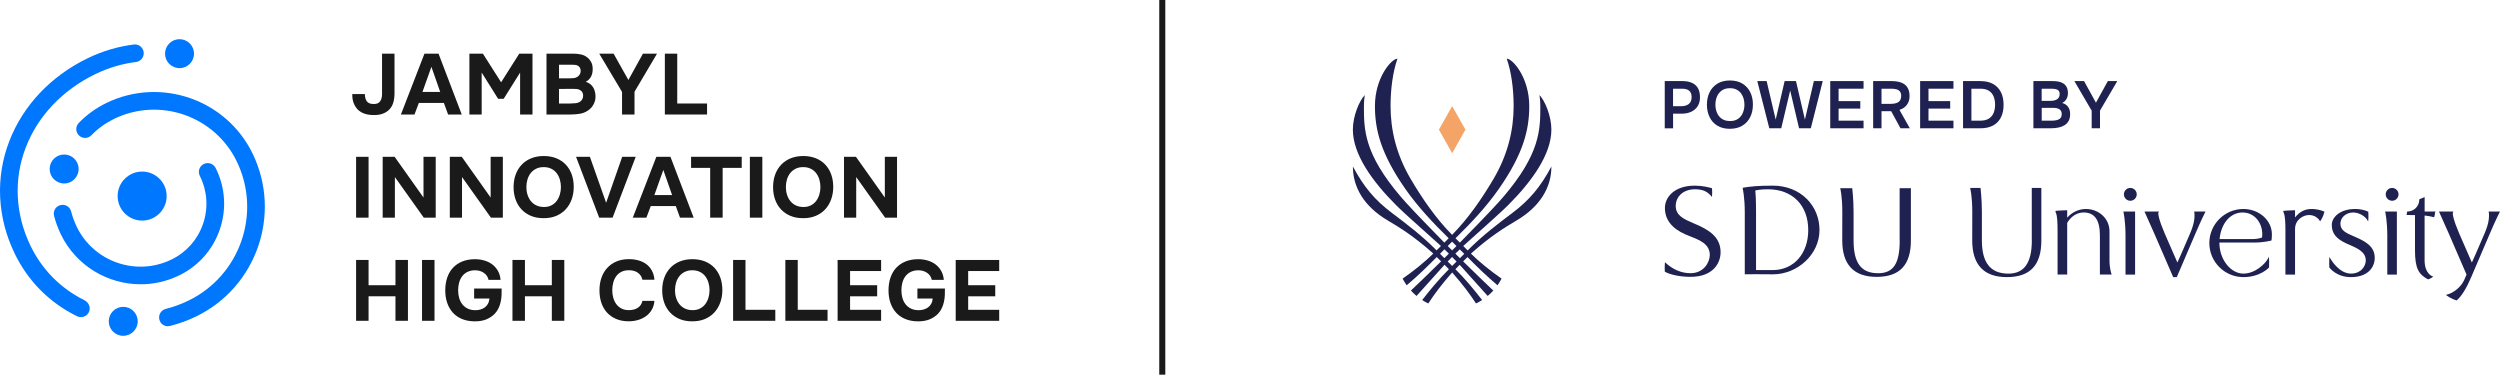 <?xml version="1.0" encoding="UTF-8"?>
<svg id="Layer_1" data-name="Layer 1" xmlns="http://www.w3.org/2000/svg" viewBox="0 0 942.5 141.25">
  <defs>
    <style>
      .cls-1 {
        fill: #07f;
      }

      .cls-2 {
        fill: #f5a467;
      }

      .cls-3 {
        fill: #1f2150;
      }

      .cls-4 {
        fill: #1a1a1a;
      }
    </style>
  </defs>
  <g>
    <g>
      <path class="cls-4" d="m148.74,34.94c0,1.43-.16,2.67-.47,3.73s-.84,1.96-1.57,2.69c-.65.65-1.47,1.16-2.46,1.52-.99.37-2.16.53-3.5.49-2.53-.02-4.48-.71-5.87-2.07-.67-.69-1.19-1.52-1.56-2.5-.37-.97-.53-2.08-.49-3.34h4.73c0,1.08.23,1.97.7,2.67.46.7,1.31,1.06,2.54,1.09,1.21.02,2.05-.32,2.53-1.04.48-.71.71-1.61.71-2.69v-15.26h4.7v14.71Z"/>
      <path class="cls-4" d="m157.91,38.8l-1.65,4.37h-5.12l8.88-22.94h5.31l8.75,22.94h-5.15l-1.59-4.37h-9.43Zm1.36-4.15h6.68l-3.31-9.46-3.37,9.46Z"/>
      <path class="cls-4" d="m182.05,20.23l6.87,10.79,6.84-10.79h4.99v22.94h-4.67v-15.81l-6.19,9.88h-2.11l-6.19-9.88v15.81h-4.63v-22.94h5.09Z"/>
      <path class="cls-4" d="m206.03,43.17v-22.94h10.18c1.06,0,2.04.11,2.93.32.9.22,1.68.61,2.35,1.17.54.43,1,1,1.38,1.7.38.7.57,1.55.57,2.54.02,1.06-.17,2-.57,2.82-.4.82-1.07,1.51-2.03,2.07.67.19,1.24.49,1.72.88.47.39.86.84,1.15,1.36.29.52.5,1.08.63,1.69.13.61.18,1.23.16,1.88-.04,1.04-.32,1.99-.83,2.87-.51.87-1.17,1.58-1.99,2.12-.97.67-2.04,1.09-3.21,1.26-1.17.17-2.32.26-3.47.26h-8.98Zm8.85-13.64c.48,0,.95-.03,1.43-.08.48-.05.92-.2,1.33-.44.35-.22.64-.51.88-.88.24-.37.37-.8.39-1.3.02-.52-.07-.94-.26-1.26-.19-.32-.43-.57-.71-.75-.35-.22-.75-.34-1.2-.37-.45-.03-.92-.05-1.39-.05h-4.6v5.12h4.15Zm-4.15,9.49h4.28c.63,0,1.29-.04,1.99-.11s1.3-.3,1.8-.66c.3-.24.55-.54.75-.89.19-.36.29-.8.29-1.34,0-.5-.11-.92-.32-1.26-.22-.35-.49-.61-.81-.78-.37-.24-.78-.38-1.25-.42-.46-.04-.95-.06-1.44-.06l-5.28.03v5.51Z"/>
      <path class="cls-4" d="m242.39,20.23h5.31l-8.49,14.36v8.59h-4.7v-8.52l-8.59-14.42h5.41l5.57,9.92,5.48-9.92Z"/>
      <path class="cls-4" d="m255.32,39.02h11.24v4.15h-15.91v-22.94h4.67v18.79Z"/>
      <path class="cls-4" d="m138.95,82.06h-4.7v-22.94h4.7v22.94Z"/>
      <path class="cls-4" d="m148.77,59.11l10.89,15.36v-15.36h4.6v22.94h-4.5l-10.89-15.3v15.3h-4.6v-22.94h4.5Z"/>
      <path class="cls-4" d="m174.08,59.11l10.89,15.36v-15.36h4.6v22.94h-4.5l-10.89-15.3v15.3h-4.6v-22.94h4.5Z"/>
      <path class="cls-4" d="m204.99,58.82c1.75,0,3.33.28,4.73.84,1.4.56,2.59,1.36,3.56,2.38.97,1.03,1.72,2.25,2.24,3.68.52,1.43.78,3,.78,4.73s-.26,3.25-.78,4.7c-.52,1.45-1.26,2.7-2.24,3.76s-2.17,1.88-3.58,2.48c-1.42.59-3.02.88-4.81.86-1.79,0-3.39-.3-4.78-.89-1.39-.59-2.57-1.41-3.53-2.45-.96-1.04-1.7-2.27-2.2-3.69-.51-1.43-.76-2.98-.76-4.67s.26-3.31.79-4.75c.53-1.44,1.28-2.67,2.27-3.71.98-1.04,2.18-1.84,3.58-2.41,1.4-.57,2.98-.86,4.73-.86Zm-6.55,11.67c0,.99.13,1.94.41,2.84.27.9.67,1.69,1.2,2.38.53.69,1.2,1.25,2.03,1.67.82.42,1.78.64,2.88.66,1.06.02,2-.17,2.82-.57.82-.4,1.5-.95,2.04-1.65.54-.7.95-1.51,1.23-2.43.28-.92.42-1.87.42-2.87s-.14-1.91-.4-2.82c-.27-.91-.67-1.71-1.2-2.41-.53-.7-1.2-1.26-2.03-1.67-.82-.41-1.78-.62-2.88-.62s-2.03.21-2.85.62c-.82.41-1.5.96-2.04,1.65-.54.69-.95,1.49-1.21,2.38-.27.9-.41,1.84-.41,2.84Z"/>
      <path class="cls-4" d="m234.58,59.11h5.09l-8.72,22.94h-5.06l-8.72-22.94h5.22l6.12,17.34,6.06-17.34Z"/>
      <path class="cls-4" d="m245.34,77.68l-1.65,4.37h-5.12l8.88-22.94h5.31l8.75,22.94h-5.15l-1.59-4.37h-9.43Zm1.36-4.15h6.68l-3.31-9.46-3.37,9.46Z"/>
      <path class="cls-4" d="m260.54,63.29v-4.18h19.09v4.18h-7.19v18.76h-4.7v-18.76h-7.19Z"/>
      <path class="cls-4" d="m287.4,82.06h-4.7v-22.94h4.7v22.94Z"/>
      <path class="cls-4" d="m302.82,58.82c1.75,0,3.33.28,4.73.84,1.4.56,2.59,1.36,3.56,2.38.97,1.03,1.72,2.25,2.24,3.68.52,1.43.78,3,.78,4.73s-.26,3.25-.78,4.7c-.52,1.45-1.26,2.7-2.24,3.76s-2.17,1.88-3.58,2.48c-1.42.59-3.02.88-4.81.86-1.79,0-3.39-.3-4.78-.89-1.39-.59-2.57-1.41-3.53-2.45-.96-1.04-1.7-2.27-2.2-3.69-.51-1.43-.76-2.98-.76-4.67s.26-3.31.79-4.75c.53-1.44,1.28-2.67,2.27-3.71.98-1.04,2.18-1.84,3.58-2.41,1.4-.57,2.98-.86,4.73-.86Zm-6.55,11.67c0,.99.13,1.94.41,2.84.27.9.67,1.69,1.2,2.38.53.69,1.2,1.25,2.03,1.67.82.42,1.78.64,2.88.66,1.06.02,2-.17,2.82-.57.82-.4,1.5-.95,2.04-1.65.54-.7.95-1.51,1.23-2.43.28-.92.42-1.87.42-2.87s-.14-1.91-.4-2.82c-.27-.91-.67-1.71-1.2-2.41-.53-.7-1.2-1.26-2.03-1.67-.82-.41-1.78-.62-2.88-.62s-2.03.21-2.85.62c-.82.41-1.5.96-2.04,1.65-.54.69-.95,1.49-1.21,2.38-.27.9-.41,1.84-.41,2.84Z"/>
      <path class="cls-4" d="m322.69,59.11l10.89,15.36v-15.36h4.6v22.94h-4.5l-10.89-15.3v15.3h-4.6v-22.94h4.5Z"/>
      <path class="cls-4" d="m138.95,107.53h10.14v-9.53h4.7v22.94h-4.7v-9.24h-10.14v9.24h-4.7v-22.94h4.7v9.53Z"/>
      <path class="cls-4" d="m163.81,120.94h-4.7v-22.94h4.7v22.94Z"/>
      <path class="cls-4" d="m172.72,109.44c0,.99.12,1.94.37,2.84.25.9.63,1.68,1.15,2.37.52.68,1.18,1.23,1.98,1.64.8.41,1.75.63,2.85.65.67.02,1.32-.05,1.96-.23.64-.17,1.2-.44,1.7-.79.5-.36.9-.81,1.22-1.38.31-.56.5-1.22.57-1.98h-5.77v-3.79h10.37c.02.82.01,1.66-.03,2.53-.04.86-.16,1.71-.34,2.53-.18.82-.45,1.62-.81,2.38-.36.77-.83,1.45-1.41,2.06-.82.86-1.85,1.56-3.08,2.09-1.23.53-2.71.79-4.44.79s-3.39-.29-4.78-.86c-1.39-.57-2.56-1.38-3.5-2.41-.94-1.04-1.65-2.27-2.14-3.69-.49-1.43-.73-2.99-.73-4.7s.24-3.35.73-4.8c.49-1.45,1.2-2.68,2.16-3.71.95-1.03,2.12-1.83,3.52-2.4,1.39-.57,2.99-.86,4.78-.86,1.23,0,2.41.16,3.53.49,1.12.32,2.12.81,2.98,1.46.86.65,1.58,1.46,2.14,2.43.56.97.9,2.11,1.01,3.4h-4.54c-.22-1.1-.82-1.99-1.8-2.66-.98-.67-2.15-.98-3.52-.94-1.08.04-2.01.28-2.79.7s-1.42.98-1.91,1.67c-.5.69-.86,1.49-1.09,2.38-.23.9-.34,1.83-.34,2.8Z"/>
      <path class="cls-4" d="m197.9,107.53h10.14v-9.53h4.7v22.94h-4.7v-9.24h-10.14v9.24h-4.7v-22.94h4.7v9.53Z"/>
      <path class="cls-4" d="m230.82,109.4c0,.97.12,1.91.37,2.82s.63,1.71,1.13,2.4c.51.69,1.16,1.25,1.94,1.67.79.42,1.73.63,2.84.63,1.38,0,2.52-.31,3.42-.92.9-.62,1.45-1.47,1.67-2.58h4.54c-.11,1.28-.44,2.39-1,3.35-.56.96-1.29,1.77-2.17,2.41-.89.65-1.89,1.13-3.01,1.46-1.12.32-2.29.49-3.5.49-1.79,0-3.38-.29-4.75-.88-1.37-.58-2.53-1.39-3.47-2.43-.94-1.04-1.65-2.27-2.12-3.69-.48-1.43-.71-2.99-.71-4.7s.24-3.21.73-4.65c.49-1.44,1.2-2.68,2.16-3.73.95-1.05,2.11-1.87,3.48-2.46,1.37-.59,2.95-.89,4.75-.89,1.25,0,2.43.15,3.53.45,1.1.3,2.08.77,2.95,1.39.86.63,1.57,1.43,2.12,2.41.55.98.89,2.15,1.02,3.52h-4.54c-.24-1.1-.8-1.98-1.69-2.62-.89-.65-2.02-.97-3.4-.97-1.1,0-2.05.2-2.84.6-.79.4-1.44.95-1.94,1.64-.51.69-.89,1.5-1.13,2.41-.25.92-.37,1.87-.37,2.87Z"/>
      <path class="cls-4" d="m261.02,97.71c1.75,0,3.33.28,4.73.84,1.4.56,2.59,1.36,3.56,2.38.97,1.03,1.72,2.25,2.24,3.68.52,1.43.78,3,.78,4.73s-.26,3.25-.78,4.7c-.52,1.45-1.26,2.7-2.24,3.76-.97,1.06-2.17,1.88-3.58,2.48-1.42.59-3.02.88-4.81.86-1.79,0-3.39-.3-4.78-.89-1.39-.59-2.57-1.41-3.53-2.45-.96-1.04-1.7-2.27-2.2-3.69-.51-1.43-.76-2.98-.76-4.67s.26-3.31.79-4.75c.53-1.44,1.28-2.67,2.27-3.71.98-1.04,2.18-1.84,3.58-2.41,1.4-.57,2.98-.86,4.73-.86Zm-6.55,11.67c0,.99.13,1.94.41,2.84.27.9.67,1.69,1.2,2.38.53.69,1.2,1.25,2.03,1.67.82.42,1.78.64,2.88.66,1.06.02,2-.17,2.82-.57.82-.4,1.5-.95,2.04-1.65.54-.7.95-1.51,1.23-2.43.28-.92.42-1.87.42-2.87s-.14-1.91-.4-2.82c-.27-.91-.67-1.71-1.2-2.41-.53-.7-1.2-1.26-2.03-1.67-.82-.41-1.78-.62-2.88-.62s-2.03.21-2.85.62c-.82.41-1.5.96-2.04,1.65-.54.69-.95,1.49-1.21,2.38-.27.9-.41,1.84-.41,2.84Z"/>
      <path class="cls-4" d="m281.05,116.79h11.24v4.15h-15.91v-22.94h4.67v18.79Z"/>
      <path class="cls-4" d="m300.75,116.79h11.24v4.15h-15.91v-22.94h4.67v18.79Z"/>
      <path class="cls-4" d="m332.18,98v4.18h-11.7v5.35h10.21v4.18h-10.21v5.09h11.7v4.15h-16.4v-22.94h16.4Z"/>
      <path class="cls-4" d="m339.83,109.44c0,.99.12,1.94.37,2.84.25.9.63,1.68,1.15,2.37.52.68,1.18,1.23,1.98,1.64.8.41,1.75.63,2.85.65.67.02,1.32-.05,1.96-.23.64-.17,1.2-.44,1.7-.79.5-.36.9-.81,1.22-1.38.31-.56.5-1.22.57-1.98h-5.77v-3.79h10.37c.02.82.01,1.66-.03,2.53-.04.86-.16,1.71-.34,2.53-.18.82-.45,1.62-.81,2.38-.36.77-.83,1.45-1.41,2.06-.82.86-1.85,1.56-3.08,2.09-1.23.53-2.71.79-4.44.79s-3.39-.29-4.78-.86c-1.39-.57-2.56-1.38-3.5-2.41-.94-1.04-1.65-2.27-2.14-3.69-.49-1.43-.73-2.99-.73-4.7s.24-3.35.73-4.8c.49-1.45,1.2-2.68,2.16-3.71.95-1.03,2.12-1.83,3.52-2.4,1.39-.57,2.99-.86,4.78-.86,1.23,0,2.41.16,3.53.49,1.12.32,2.12.81,2.98,1.46.86.65,1.58,1.46,2.14,2.43.56.97.9,2.11,1.01,3.4h-4.54c-.22-1.1-.82-1.99-1.8-2.66-.98-.67-2.15-.98-3.52-.94-1.08.04-2.01.28-2.79.7s-1.42.98-1.91,1.67c-.5.69-.86,1.49-1.09,2.38-.23.9-.34,1.83-.34,2.8Z"/>
      <path class="cls-4" d="m376.7,98v4.18h-11.7v5.35h10.21v4.18h-10.21v5.09h11.7v4.15h-16.4v-22.94h16.4Z"/>
    </g>
    <g>
      <circle class="cls-1" cx="67.68" cy="20.23" r="5.46"/>
      <circle class="cls-1" cx="53.59" cy="73.92" r="9.24"/>
      <path class="cls-1" d="m54.19,20.08h0c0,1.69-1.26,3.09-2.94,3.3-4.86.6-10.03,2-15.34,4.58-12.32,5.96-21.63,15.77-26.19,27.62-4.63,11.99-3.99,25.17,1.8,37.12,4.35,8.97,11.35,16.04,20.24,20.44,1.48.73,2.39,2.37,1.96,3.97-.42,1.53-1.78,2.45-3.21,2.45-.48,0-.99-.11-1.45-.34-10.35-5.05-18.48-13.22-23.52-23.62-6.6-13.62-7.33-28.68-2.02-42.42,5.19-13.43,15.67-24.51,29.51-31.21,5.62-2.73,11.48-4.46,17.46-5.2,1.97-.24,3.71,1.33,3.71,3.31Z"/>
      <path class="cls-1" d="m63.3,123c-1.49,0-2.84-1-3.22-2.51-.45-1.78.63-3.59,2.41-4.04,2.93-.74,5.81-1.79,8.55-3.12,19.49-9.45,27.67-32.99,18.22-52.48-8.32-17.16-29.07-24.36-46.23-16.05-3.24,1.58-6.12,3.66-8.56,6.18-1.27,1.32-3.38,1.36-4.7.08-1.32-1.27-1.36-3.38-.08-4.7,2.98-3.09,6.49-5.62,10.44-7.55,20.48-9.91,45.2-1.33,55.12,19.13,11.04,22.79,1.49,50.32-21.3,61.36-3.15,1.52-6.45,2.73-9.82,3.58-.27.07-.55.1-.82.1Z"/>
      <path class="cls-1" d="m53.03,107.17c-12.39,0-24.32-6.93-30.08-18.8-1.12-2.33-1.98-4.69-2.57-7.02-.45-1.78.63-3.59,2.41-4.03,1.79-.45,3.59.63,4.03,2.41.48,1.91,1.19,3.84,2.11,5.76,6.42,13.24,22.43,18.79,35.69,12.37,5.63-2.73,9.85-7.48,11.9-13.39,2.05-5.9,1.68-12.25-1.05-17.88l-.08-.17c-.89-1.61-.31-3.63,1.3-4.52,1.61-.89,3.63-.31,4.52,1.3.11.19.21.39.3.58,3.46,7.13,3.94,15.28,1.31,22.86-2.63,7.58-8.06,13.68-15.28,17.19-4.67,2.26-9.62,3.34-14.5,3.34Z"/>
      <circle class="cls-1" cx="24.18" cy="63.71" r="5.46"/>
      <circle class="cls-1" cx="46.46" cy="121.14" r="5.46"/>
    </g>
  </g>
  <rect class="cls-4" x="437.04" width="2.28" height="141.25"/>
  <g>
    <g>
      <polygon class="cls-2" points="552.47 48.87 547.47 57.75 542.47 48.87 547.47 39.99 552.47 48.87"/>
      <path class="cls-3" d="m554.89,95.3c7.12-6.3,12.22-9.44,16.86-12.19,8.96-5.3,13.13-12.54,13.13-20.34-4.17,7.8-8.33,12.7-14.72,17.51-5.47,4.12-11.15,8.42-16.61,13.89-1.21,1.21-6,6-7.21,7.21-3.86,3.86-7.13,7.82-10.18,11.74.74.48,1.5.91,2.3,1.29,2.18-3.34,4.93-7.09,9-11.69.5-.56,6.87-6.93,7.43-7.43m-3.11-2.67c10.52-9.39,14.77-13.26,16.75-15.24,8.85-8.84,16.34-19.1,16.34-28.52,0-5.27-2.53-11.06-4.51-13.03,0,0,.34,1.73.34,4.15,0,8.88,0,17.9-13.95,34.25-1.95,2.28-6.39,7.07-16.31,17.17-1.14,1.16-5.71,5.73-6.87,6.87-5.13,5.04-8.89,8.66-11.65,11.27.66.73,1.37,1.4,2.12,2.03,2.41-2.64,5.82-6.44,10.74-11.96,1.1-1.24,5.75-5.88,6.98-6.98m13.29-21.39c9.31-13.35,11.48-22.37,11.48-31.25,0-10.75-6.25-17.87-8.49-17.87,1.78,5.11,2.6,11.6,2.6,17.87,0,8.88-2.1,18.21-7.65,27.58-4.43,7.49-9.46,14.77-15.53,20.95-1.13,1.14-5.64,5.66-6.79,6.79-3.64,3.58-7.66,6.79-11.88,9.73.45.87.96,1.71,1.53,2.51,4.06-3.42,7.94-7.17,11.63-10.95,1.12-1.15,5.65-5.67,6.8-6.8,5.88-5.75,11.68-11.93,16.3-18.56m-17.59,31.48c4.07,4.6,6.82,8.35,9,11.69.8-.38,1.56-.82,2.3-1.29-3.04-3.92-6.32-7.89-10.18-11.74-1.21-1.21-6-6-7.21-7.21-5.46-5.46-11.15-9.77-16.61-13.89-6.39-4.81-10.55-9.72-14.72-17.51,0,7.8,4.16,15.04,13.13,20.34,4.64,2.74,9.74,5.89,16.86,12.19.56.5,6.93,6.87,7.43,7.43m2.66-3.11c4.93,5.52,8.33,9.32,10.74,11.96.75-.63,1.46-1.31,2.12-2.03-2.76-2.6-6.51-6.23-11.65-11.27-1.16-1.14-5.73-5.71-6.87-6.87-9.92-10.1-14.36-14.89-16.31-17.17-13.95-16.35-13.95-25.37-13.95-34.25,0-2.42.34-4.15.34-4.15-1.97,1.97-4.51,7.76-4.51,13.03,0,9.42,7.49,19.68,16.34,28.52,1.98,1.98,6.23,5.85,16.75,15.24,1.24,1.1,5.88,5.75,6.98,6.98m-3.97-9.81c1.15,1.12,5.67,5.65,6.8,6.8,3.7,3.78,7.57,7.53,11.63,10.95.57-.8,1.08-1.64,1.53-2.51-4.22-2.94-8.25-6.16-11.88-9.73-1.14-1.13-5.66-5.64-6.79-6.79-6.07-6.17-11.1-13.45-15.53-20.95-5.54-9.37-7.65-18.7-7.65-27.58,0-6.27.82-12.76,2.6-17.87-2.24,0-8.49,7.12-8.49,17.87,0,8.88,2.17,17.89,11.48,31.25,4.62,6.63,10.42,12.81,16.3,18.56"/>
    </g>
    <g>
      <g>
        <path class="cls-3" d="m639.38,84.57h0c-.31-.13-.61-.27-.92-.4-3.6-1.55-6.71-2.89-6.71-6.5s2.9-6.31,7.21-6.31c2.91,0,4.68.76,6.3,2.71l.14.17.02-.22c.16-1.58,0-2.98,0-2.99v-.06s-.06-.02-.06-.02c-.96-.29-3.5-.96-6.4-.96-7.75,0-11.29,4.36-11.29,8.41,0,4.36,2.58,7.7,7.66,9.93.62.27,1.25.52,1.92.79,3.61,1.43,7.34,2.91,7.34,7.01,0,2.77-2.3,6.87-7.25,6.87-3.44,0-6.65-1.35-9.53-4.02l-.14-.13v.19s-.15,1.91-.03,3.35v.05s.05.02.05.02c1.65.95,5.27,1.91,9.65,1.91,8.36,0,11.32-5.02,11.32-9.31,0-5.93-4.79-8.53-9.29-10.5"/>
        <path class="cls-3" d="m668.28,69.99c-5.57,0-8.5.31-11.19.78h-.08s0,.28,0,.28c0,.03.77,3.41.77,8.87v23.5s2.55-.06,4.76-.04c1.46.02,3.28.04,5.88.04,9.21,0,17.53-7.49,17.53-16.69,0-4.5-1.7-8.67-4.79-11.75-3.23-3.22-7.81-5-12.89-5m-6.52,1.84c.34-.09,1.87-.46,4.8-.46,9.21,0,15.16,6.04,15.16,15.38,0,8.84-5.44,15.02-13.24,15.07h-6.44v-21.88c0-5.29-.23-7.66-.28-8.1"/>
        <path class="cls-3" d="m716.19,90.67c0,4.36-.61,7.44-1.88,9.39-1.28,1.98-3.32,2.95-6.22,2.95-6.42,0-9.29-3.81-9.29-12.34v-10.74c0-4.62-.48-8.86-.49-8.9v-.08h-4.55l.03.11s.76,2.91.76,8.87l-.02,10.74c0,9.1,4.36,13.71,12.96,13.71s12.92-4.36,12.92-13.71v-19.73h-4.24v19.73Z"/>
      </g>
      <g>
        <path class="cls-3" d="m766,90.67c0,8.4-2.88,12.49-8.82,12.49-6.73,0-10.01-4.08-10.01-12.49v-10.74c0-4.63-.49-8.87-.49-8.91l-.02-.16h-3.93l.06.23s.76,2.9.76,8.84l-.02,10.74c0,9.16,4.39,13.8,13.05,13.8s13.01-4.38,13.01-13.8v-19.82h-3.61v19.82Z"/>
        <path class="cls-3" d="m795.28,98.16v-10.97c0-4.71-3.92-8.4-8.91-8.4-2.67,0-5.21,1.19-7.04,3.27v-2.8h-.18c-1.61,0-4.02.22-4.05.22l-.17.02v.5s.06.05.06.05c.03.03.71.82.71,6.53v16.93h3.63v-19.5c1.48-2.49,3.73-3.91,6.18-3.91,4.14,0,6.15,2.83,6.15,8.66v14.75h4.46l-.1-.25s-.74-1.92-.74-5.11"/>
        <path class="cls-3" d="m800.56,79.97s.76,3.4.76,8.85v14.7h3.61v-23.77h-4.43l.05.22Z"/>
        <path class="cls-3" d="m803.13,70.85c-1.34,0-2.42,1.09-2.42,2.42s1.09,2.42,2.42,2.42,2.42-1.09,2.42-2.42-1.09-2.42-2.42-2.42"/>
        <path class="cls-3" d="m827.24,79.96s.22,1.06,0,2.79c-.2,1.55-.69,3.19-1.61,5.33-3.8,8.85-4.17,9.62-4.44,10.18-.08.18-.16.33-.32.7-.94-2.13-2.88-6.53-4.76-10.9-2.22-5.16-2.64-7.56-2.34-8.04l.18-.28h-5.49l.12.26s1.8,3.98,3.66,8.21c.36.81,1.24,2.86,2.31,5.33,1.52,3.51,3.4,7.88,4.69,10.82l.05.11h1.36l6.95-16.24c2.36-5.52,3.74-8.2,3.76-8.22l.14-.27h-4.29l.05.22Z"/>
        <path class="cls-3" d="m845.76,78.79c-7.08,0-12.84,5.76-12.84,12.84s5.76,12.84,12.84,12.84c6.37,0,9.6-3.55,9.63-3.58l.04-.05v-.06c.09-1.11,0-3.22,0-3.31l-.03-.69-.32.62c-1.03,2.01-4.83,5.75-9.33,5.75-4.81,0-9.03-5.38-9.03-11.52,0-.06,0-.13,0-.19h13.47c3.39-.03,6.03-.74,6.05-.75l.12-.03.04-.4c.07-.68.1-1.02.1-1.96,0-5.24-4.82-9.51-10.75-9.51m-.35,1.32h.07c2.14.02,3.99.86,5.37,2.45,1.57,1.81,2.3,4.41,1.96,6.99-.36.13-1.7.57-3.29.57h-12.72c.54-5.9,4.06-10.01,8.61-10.01"/>
        <path class="cls-3" d="m871.56,78.79h-.18c-2.45,0-4.51,1.07-6.15,3.2v-2.73h-.18c-1.61,0-4.02.22-4.05.22l-.17.02v.5s.06.06.06.06c.03.03.71.82.71,6.53v16.93h3.63v-17.17c0-3.61,3.16-5.29,5.29-5.29,1.99,0,3.37,1.11,4.01,2.15l.14.23.16-.22c.04-.05.99-1.35,1.45-3.26l.03-.15-.13-.06c-1.23-.58-2.99-.94-4.62-.97"/>
        <path class="cls-3" d="m888.02,89.36l-.26-.11-.27-.11c-3-1.29-5.16-2.23-5.16-4.84.05-2.62,2.48-4.19,4.8-4.19s4.61,1.49,5.37,2.89l.29.52.06-.59c.11-1.11.01-2.93,0-3.01v-.11s-.11-.05-.11-.05c-1.28-.6-3.12-.97-4.8-.97-5.76,0-8.86,3.1-8.86,6.02,0,3.15,1.66,5.23,5.54,6.99.34.16.7.31,1.05.46,3.05,1.33,6.21,2.7,6.23,5.9,0,1.2-.53,2.47-1.45,3.4-.72.73-2.03,1.59-4.14,1.59-4.45,0-7.48-5.17-7.81-5.76l-.31-.55-.03.63c0,.08-.11,2.07,0,3.31v.05s.03.04.03.04c.02.04,2.55,3.61,8.12,3.61,3.02,0,5.46-.85,7.04-2.46,1.27-1.29,1.95-3.03,1.92-4.9,0-4.24-3.59-6.16-7.27-7.76"/>
        <path class="cls-3" d="m901.83,70.85c-1.34,0-2.42,1.09-2.42,2.42s1.09,2.42,2.42,2.42,2.42-1.09,2.42-2.42-1.09-2.42-2.42-2.42"/>
        <path class="cls-3" d="m899.25,79.97s.76,3.4.76,8.85v14.7h3.61v-23.77h-4.43l.05.22Z"/>
        <path class="cls-3" d="m914.08,74.3l-2.01.84v.12c0,2.47-1.98,4.48-4.42,4.48h-.15l-.23,1.32h.21s1.36.03,2.97.03v13.35c0,6.96,1.49,8.98,4.82,10.85l.07.04.07-.02c1.01-.3,1.64-.81,1.67-.83l.25-.21-.31-.1c-.12-.04-2.95-1.04-2.95-6.02v-16.9c1.45.14,2.35.37,3.3.6l.26.07.06-.14s.3-.71.31-1.76l.26-.26h-4.18v-5.45Z"/>
        <path class="cls-3" d="m938.21,79.74l.05.22s.22,1.06,0,2.79c-.2,1.56-.7,3.2-1.61,5.33-3.8,8.86-4.17,9.62-4.44,10.18-.08.17-.16.33-.32.7-.94-2.12-2.88-6.53-4.76-10.9-2.22-5.16-2.64-7.56-2.34-8.04l.18-.28h-5.49l.12.26s1.81,3.98,3.66,8.21c.35.81,1.22,2.82,2.27,5.25,1.38,3.2,3.09,7.14,4.36,10.06l-.9,2.06c-1.08,2.47-3.88,4.84-6.51,5.5l-.37.09.3.23c.07.05,1.67,1.27,3.66,1.83l.09.03.07-.06c1.8-1.56,3.64-4.53,5.47-8.84l6.9-16.13c2.36-5.52,3.74-8.2,3.76-8.22l.14-.27h-4.29Z"/>
      </g>
    </g>
    <g>
      <path class="cls-3" d="m627.61,48.36v-17.79h6.69c1.34,0,2.5.21,3.48.62.98.41,1.74,1.06,2.29,1.95s.82,2.05.82,3.5-.3,2.52-.91,3.45c-.6.92-1.43,1.61-2.46,2.08-1.04.46-2.23.69-3.57.69h-3.2v5.51h-3.14Zm3.14-8.33h3.14c1.16,0,2.09-.28,2.79-.83s1.06-1.43,1.06-2.62c0-1.04-.29-1.82-.88-2.35-.59-.53-1.49-.79-2.72-.79h-3.4v6.59Z"/>
      <path class="cls-3" d="m652.14,48.56c-1.83,0-3.38-.39-4.67-1.16-1.28-.77-2.26-1.84-2.94-3.22-.68-1.38-1.02-2.94-1.02-4.71s.34-3.38,1.03-4.74c.69-1.37,1.68-2.44,2.97-3.22s2.85-1.17,4.68-1.17,3.38.39,4.67,1.16c1.28.77,2.27,1.84,2.96,3.21.69,1.37,1.03,2.94,1.03,4.72s-.34,3.33-1.02,4.71c-.68,1.38-1.67,2.46-2.97,3.24-1.3.79-2.87,1.18-4.72,1.18Zm.05-2.92c1.27,0,2.31-.29,3.12-.88.81-.59,1.4-1.35,1.77-2.29.38-.94.57-1.94.57-2.99,0-.81-.1-1.58-.31-2.32-.21-.74-.54-1.4-.98-1.99-.44-.59-1.01-1.05-1.7-1.4s-1.51-.52-2.46-.52c-1.26,0-2.29.29-3.11.88-.81.59-1.41,1.35-1.8,2.29-.39.94-.58,1.95-.58,3.04s.19,2.08.58,3.02c.39.94.98,1.7,1.8,2.28s1.85.87,3.11.87Z"/>
      <path class="cls-3" d="m667.03,48.36l-4.53-17.79h3.52l3.42,14.52,3.37-14.52h4.28l3.37,14.52,3.37-14.52h3.35l-4.5,17.79h-4.43l-3.35-14.24-3.37,14.24h-4.5Z"/>
      <path class="cls-3" d="m690,48.36v-17.79h12.56v2.87h-9.41v4.68h8.18v2.82h-8.18v4.55h9.41v2.87h-12.56Z"/>
      <path class="cls-3" d="m706.18,48.36v-17.79h7.02c.91,0,1.76.09,2.57.26.8.18,1.52.48,2.14.9s1.11,1.01,1.46,1.75.53,1.65.53,2.74c0,.91-.16,1.7-.48,2.39s-.76,1.27-1.32,1.74c-.56.47-1.23.83-2,1.08l3.9,6.92h-3.52l-3.5-6.42h-3.65v6.42h-3.14Zm3.14-9.21h3.45c.57,0,1.09-.05,1.57-.14s.9-.25,1.26-.46c.36-.22.64-.52.83-.89.19-.38.3-.86.32-1.45,0-.7-.15-1.26-.44-1.66-.29-.4-.71-.69-1.26-.86s-1.2-.25-1.95-.25h-3.77v5.71Z"/>
      <path class="cls-3" d="m723.89,48.36v-17.79h12.56v2.87h-9.41v4.68h8.18v2.82h-8.18v4.55h9.41v2.87h-12.56Z"/>
      <path class="cls-3" d="m740.07,48.36v-17.79h6.57c1.86,0,3.44.36,4.73,1.07,1.29.71,2.28,1.74,2.96,3.07.68,1.33,1.02,2.93,1.02,4.79s-.33,3.4-.99,4.73c-.66,1.33-1.64,2.34-2.93,3.06-1.29.71-2.88,1.07-4.76,1.07h-6.59Zm3.14-2.87h3.37c1.32,0,2.39-.26,3.21-.77.81-.51,1.41-1.22,1.79-2.11.38-.9.57-1.94.57-3.13s-.18-2.19-.55-3.1c-.37-.9-.96-1.62-1.77-2.15-.81-.53-1.88-.79-3.21-.79h-3.4v12.05Z"/>
      <path class="cls-3" d="m766.59,48.36v-17.79h7.3c.82,0,1.58.07,2.28.21.7.14,1.3.39,1.81.74.51.35.91.82,1.2,1.41.28.59.43,1.32.43,2.19,0,.8-.19,1.54-.55,2.2-.37.66-.91,1.16-1.64,1.5.97.25,1.72.73,2.24,1.45s.78,1.64.78,2.78c0,1.02-.19,1.87-.57,2.55-.38.68-.9,1.22-1.56,1.62-.66.4-1.43.69-2.3.87-.87.18-1.8.26-2.79.26h-6.62Zm3.14-10.34h3.32c.52,0,.99-.05,1.41-.15.42-.1.78-.26,1.08-.46.3-.21.54-.47.7-.78s.25-.69.25-1.14c0-.59-.13-1.03-.4-1.32-.27-.29-.63-.49-1.1-.58s-.98-.14-1.55-.14h-3.73v4.58Zm0,7.47h3.75c.47,0,.93-.03,1.38-.1.45-.07.86-.18,1.23-.35.37-.17.66-.42.87-.74.21-.33.31-.75.31-1.27,0-.47-.08-.86-.25-1.16-.17-.3-.4-.54-.69-.72-.29-.18-.64-.3-1.04-.38-.4-.08-.82-.11-1.26-.11h-4.3v4.83Z"/>
      <path class="cls-3" d="m788.56,48.36v-6.64l-6.52-11.15h3.65l4.48,8.15,4.48-8.15h3.57l-6.52,11.12v6.67h-3.14Z"/>
    </g>
  </g>
</svg>